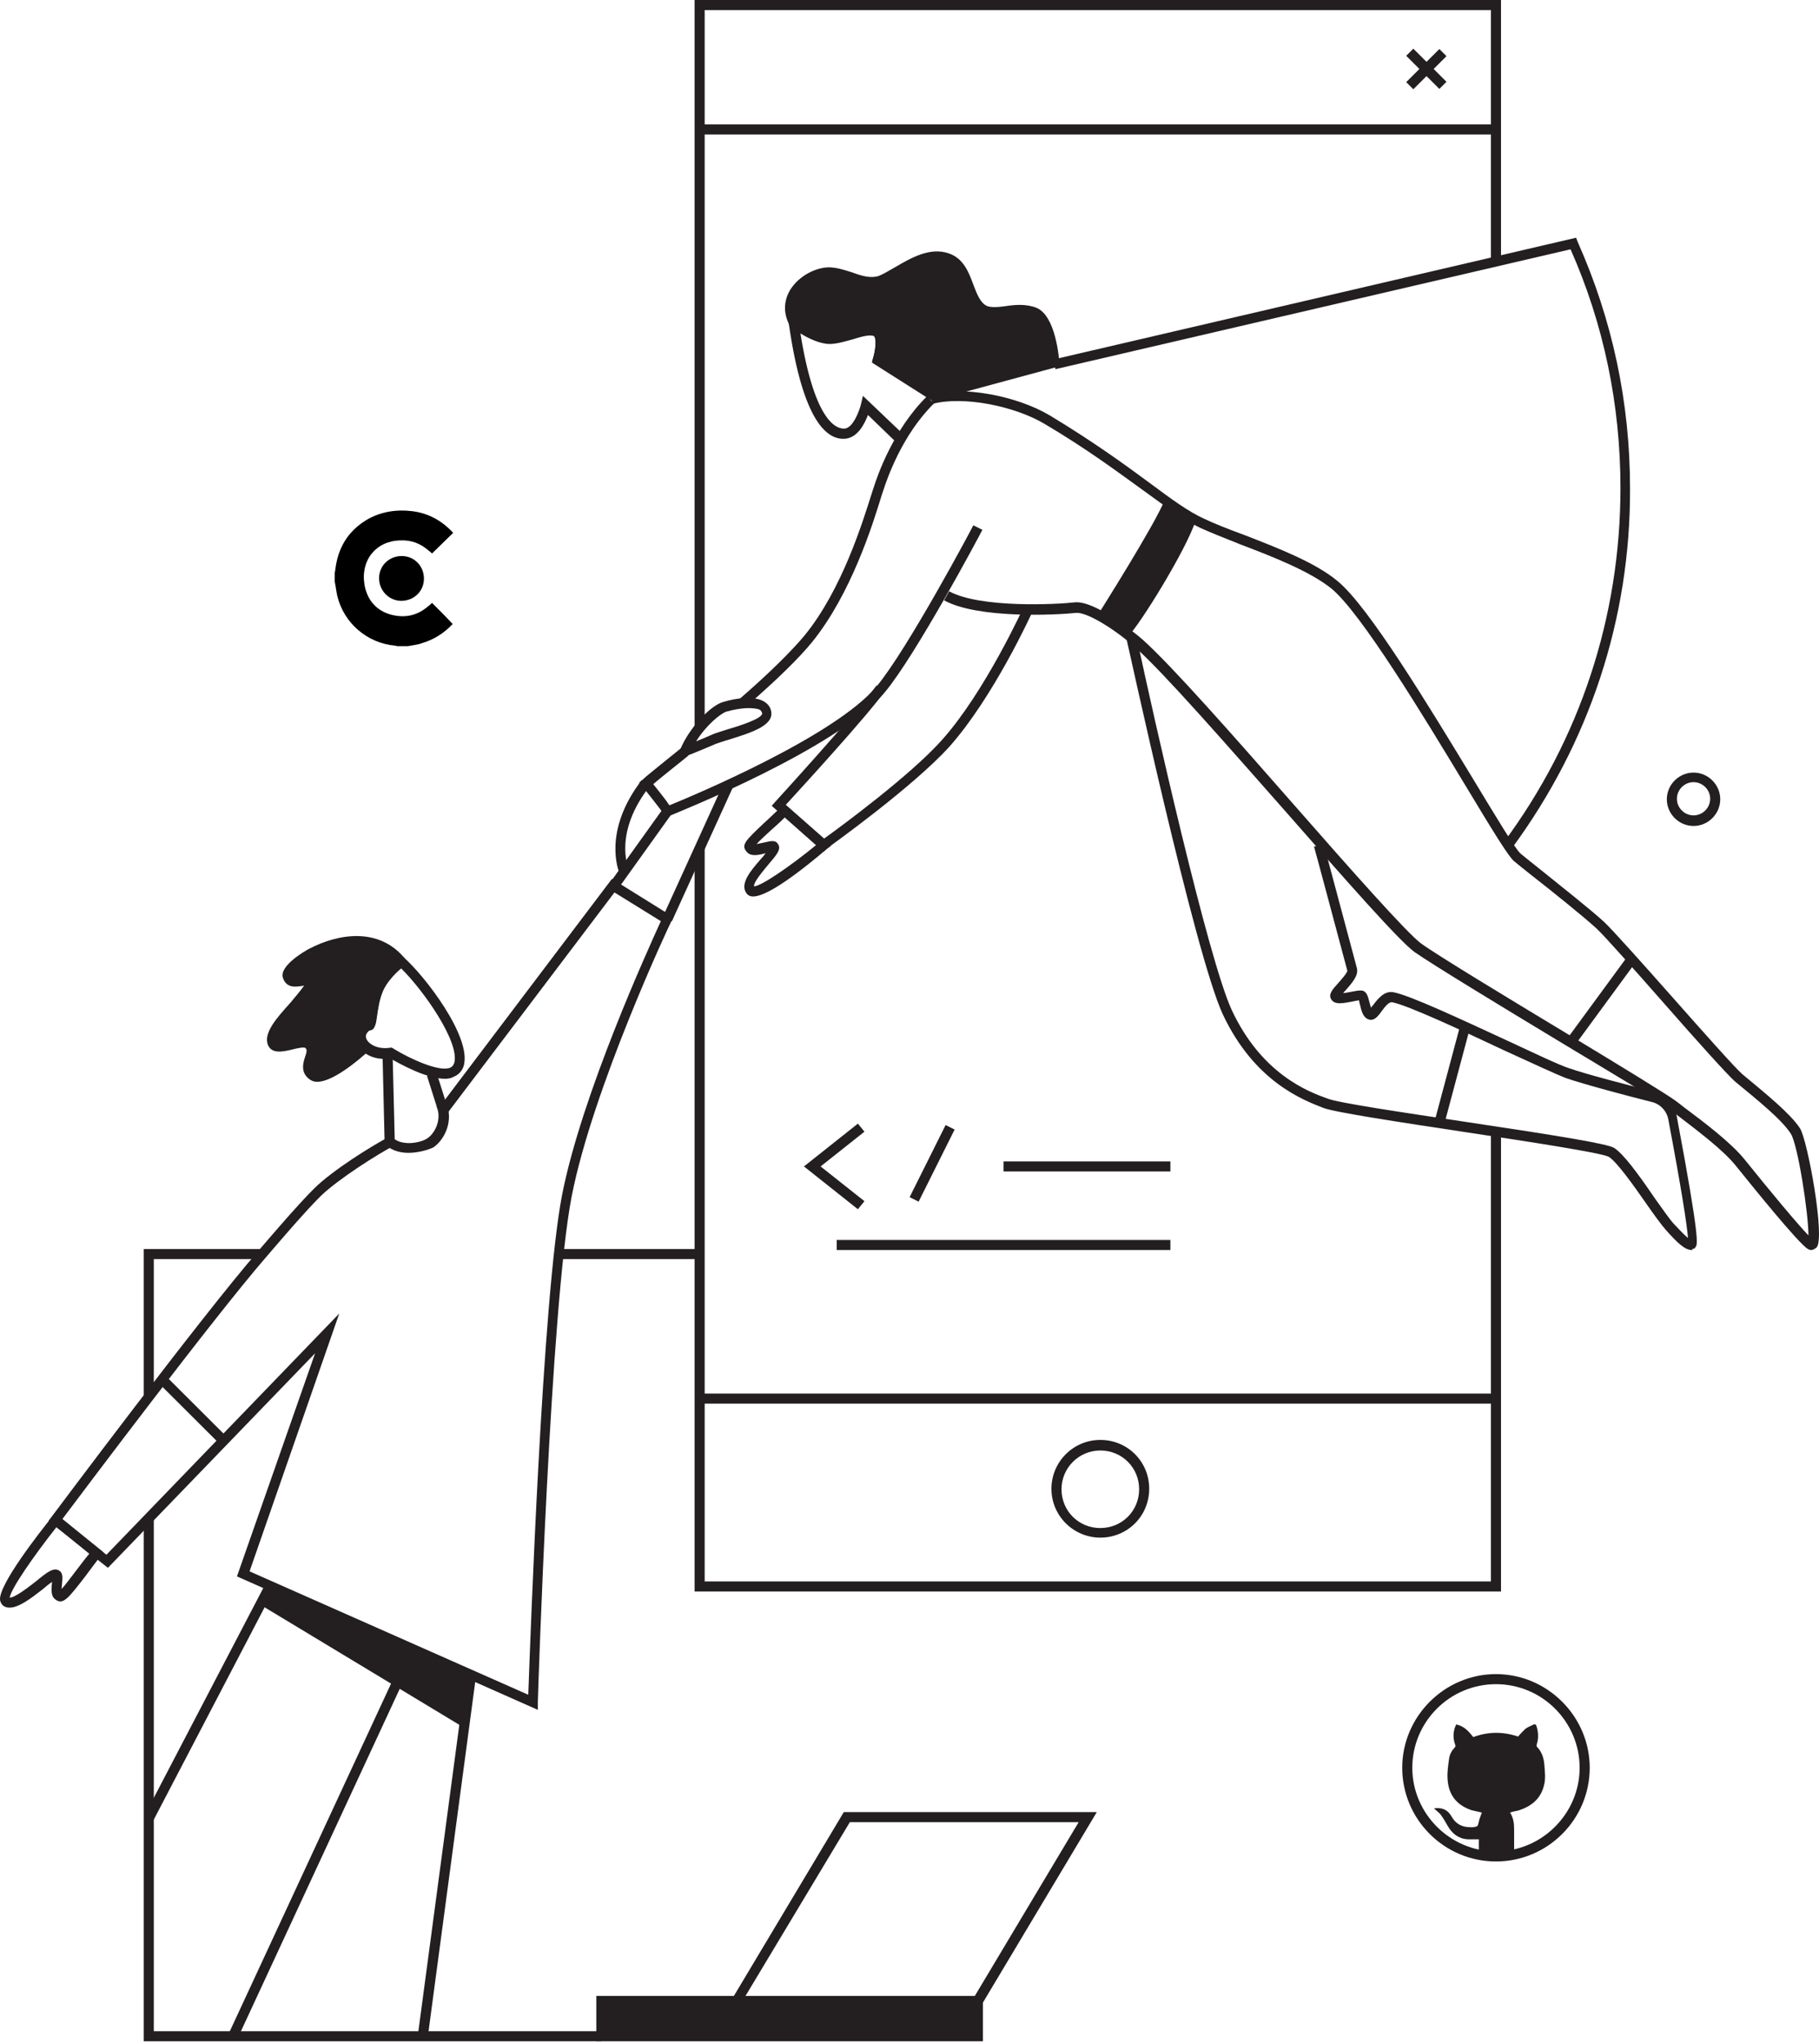 <svg width="260" height="292" viewBox="0 0 260 292" fill="none" xmlns="http://www.w3.org/2000/svg">
<path d="M100.723 103.978H99.282V0H214.548V37.633H213.107V1.439H100.723V103.978Z" fill="#231F20"/>
<path d="M214.548 227.383H99.282V121.175H100.723V225.944H213.107V161.687H214.548V227.383Z" fill="#231F20"/>
<path d="M85.955 291.641H20.542V216.95H21.983V290.202H85.955V291.641Z" fill="#231F20"/>
<path d="M21.983 199.608H20.542V178.453H37.472V179.892H21.983V199.608Z" fill="#231F20"/>
<path d="M100.003 178.453H79.903V179.892H100.003V178.453Z" fill="#231F20"/>
<path d="M213.828 199.104H100.003V200.543H213.828V199.104Z" fill="#231F20"/>
<path d="M157.275 219.684C153.457 219.684 150.287 216.59 150.287 212.704C150.287 208.89 153.385 205.724 157.275 205.724C161.166 205.724 164.263 208.819 164.263 212.704C164.263 216.59 161.166 219.684 157.275 219.684ZM157.275 207.235C154.25 207.235 151.728 209.682 151.728 212.776C151.728 215.87 154.178 218.317 157.275 218.317C160.373 218.317 162.823 215.87 162.823 212.776C162.823 209.682 160.373 207.235 157.275 207.235Z" fill="#231F20"/>
<path d="M242.067 118.009C239.978 118.009 238.249 116.282 238.249 114.195C238.249 112.109 239.978 110.382 242.067 110.382C244.156 110.382 245.885 112.109 245.885 114.195C245.885 116.282 244.156 118.009 242.067 118.009ZM242.067 111.749C240.77 111.749 239.69 112.828 239.69 114.123C239.69 115.419 240.77 116.498 242.067 116.498C243.364 116.498 244.445 115.419 244.445 114.123C244.445 112.828 243.364 111.749 242.067 111.749Z" fill="#231F20"/>
<path d="M213.827 265.952C206.407 265.952 200.428 259.908 200.428 252.568C200.428 245.229 206.479 239.184 213.827 239.184C221.175 239.184 227.227 245.229 227.227 252.568C227.227 259.908 221.247 265.952 213.827 265.952ZM213.827 240.623C207.2 240.623 201.868 246.02 201.868 252.568C201.868 259.116 207.272 264.513 213.827 264.513C220.383 264.513 225.786 259.116 225.786 252.568C225.786 246.02 220.455 240.623 213.827 240.623Z" fill="#231F20"/>
<path d="M37.938 226.299L20.65 259.413L21.927 260.079L39.216 226.964L37.938 226.299Z" fill="#231F20"/>
<path d="M57.774 236.493L32.631 290.681L33.938 291.286L59.081 237.098L57.774 236.493Z" fill="#231F20"/>
<path d="M66.676 238.767L59.718 290.833L61.146 291.024L68.104 238.958L66.676 238.767Z" fill="#231F20"/>
<path d="M37.183 229.254L66.287 246.812L67.368 238.896L38.552 226.664L37.183 229.254Z" fill="#231F20"/>
<path d="M76.878 244.293L33.87 225.225L45.036 193.348L15.427 224.001L6.926 217.309L7.359 216.734C7.575 216.446 28.827 188.023 36.967 178.669C37.328 178.237 37.76 177.733 38.264 177.158C40.137 174.999 42.659 172.049 44.892 169.818C47.485 167.228 53.249 163.63 55.77 162.334L56.418 163.63C54.041 164.853 48.35 168.451 45.828 170.897C43.595 173.128 41.146 176.006 39.273 178.165C38.768 178.741 38.336 179.244 37.976 179.676C30.556 188.239 11.897 213.064 8.871 217.094L15.211 222.131L48.494 187.663L35.671 224.505L75.509 242.135C75.797 234.291 77.526 185.289 80.336 170.753C83.145 156.362 92.727 135.423 94.456 131.609L87.828 127.507L63.911 159.096L62.758 158.233L87.468 125.565L96.257 131.033L95.969 131.609C95.825 131.825 84.73 155.427 81.705 170.969C78.679 186.584 76.878 242.638 76.878 243.142V244.293Z" fill="#231F20"/>
<path d="M128.531 63.61L124.064 59.292C123.56 60.588 122.624 62.458 120.895 62.674C118.301 62.962 114.771 60.372 112.754 46.268L112.538 44.613L113.907 45.62C114.699 46.196 117.148 47.707 118.589 47.707C119.382 47.707 120.39 47.419 121.399 47.132C122.84 46.7 124.208 46.34 125.217 46.628C125.649 46.772 126.01 47.06 126.226 47.419C126.802 48.499 126.514 50.226 126.298 51.161L133.934 55.982L133.142 57.206L124.641 51.809L124.785 51.305C125.073 50.37 125.289 48.715 125.001 48.139C124.929 48.067 124.929 47.995 124.857 47.995C124.208 47.779 122.984 48.139 121.831 48.499C120.751 48.787 119.598 49.146 118.589 49.146C117.221 49.146 115.564 48.355 114.411 47.635C116.5 60.66 119.742 61.307 120.751 61.235C121.975 61.091 122.84 58.645 123.056 57.781L123.344 56.558L129.612 62.53L128.531 63.61Z" fill="#231F20"/>
<path d="M151.44 51.953C151.368 51.233 150.936 45.117 148.126 43.966C146.613 43.39 145.028 43.534 143.66 43.75C142.579 43.894 141.57 43.966 140.994 43.678C140.058 43.174 139.625 41.951 139.121 40.656C138.473 38.929 137.752 36.914 135.591 36.194C132.853 35.259 130.116 36.914 127.883 38.209C127.018 38.713 126.154 39.217 125.577 39.432C124.425 39.792 123.2 39.432 121.831 38.929C120.895 38.641 119.886 38.281 118.805 38.209C117.149 38.065 114.555 39.073 113.114 41.159C112.034 42.742 111.89 44.613 112.826 46.412L112.898 46.556L114.627 47.635C116.212 48.571 117.581 49.003 118.589 49.003C119.598 49.003 120.679 48.643 121.831 48.355C122.984 47.995 124.209 47.635 124.857 47.851C124.929 47.851 124.929 47.851 125.001 47.995C125.361 48.571 125.073 50.226 124.785 51.161L124.641 51.665L133.43 57.206L151.512 52.313L151.44 51.953Z" fill="#231F20"/>
<path d="M216.061 121.247L214.908 120.384C225.858 105.633 231.621 88.075 231.621 69.726C231.621 57.853 229.244 46.34 224.489 35.619L150.864 52.744L150.503 51.377L225.282 33.964L225.498 34.539C230.469 45.693 232.99 57.493 232.99 69.798C233.062 88.435 227.155 106.208 216.061 121.247Z" fill="#231F20"/>
<path d="M95.032 116.786L94.744 116.138C94.744 116.138 94.384 115.563 91.79 112.325L91.358 111.821L91.862 111.389C92.367 110.885 93.591 109.95 95.248 108.583C95.969 108.007 96.689 107.431 97.482 106.784L98.418 107.935C97.626 108.583 96.833 109.23 96.185 109.734C95.032 110.669 94.024 111.461 93.375 112.037C94.168 113.044 95.176 114.267 95.681 115.059C99.211 113.62 119.31 105.201 125.289 98.077C129.684 92.824 139.049 75.267 139.121 75.051L140.418 75.698C140.058 76.418 130.909 93.616 126.442 98.941C119.67 107 96.689 116.138 95.681 116.57L95.032 116.786Z" fill="#231F20"/>
<path d="M106.63 100.955L105.694 99.876C110.016 96.134 113.114 93.04 114.987 90.809C120.39 84.189 123.344 74.475 124.64 70.374L124.857 69.726C125.433 67.855 127.738 61.307 132.493 56.63L133.502 57.637C128.963 62.099 126.802 68.359 126.225 70.158L126.009 70.805C124.713 75.051 121.615 84.909 116.068 91.745C114.195 94.047 110.953 97.214 106.63 100.955Z" fill="#231F20"/>
<path d="M117.725 121.679L110.304 115.131L110.809 114.555C110.953 114.411 122.551 101.675 125.289 97.933L126.441 98.797C123.992 102.251 114.627 112.468 112.321 114.987L117.797 119.808C120.102 118.153 130.188 110.741 134.654 105.704C140.778 98.869 146.253 86.852 146.325 86.708L147.621 87.284C147.405 87.787 142.002 99.588 135.735 106.64C130.548 112.396 118.661 120.887 118.157 121.247L117.725 121.679Z" fill="#231F20"/>
<path d="M241.851 178.597C240.843 178.597 239.834 177.661 238.105 175.718C237.529 175.071 236.52 173.704 235.368 172.049C233.567 169.458 231.117 166.004 229.965 165.285C228.956 164.709 218.15 163.054 209.505 161.759C199.996 160.32 190.991 158.952 189.19 158.305C186.236 157.154 179.32 154.563 174.781 144.921C170.747 136.214 161.166 91.745 161.022 91.313L162.462 91.025C164.912 102.538 172.692 137.078 176.078 144.345C180.329 153.412 186.884 155.93 189.694 156.938C191.279 157.585 200.644 158.952 209.721 160.32C223.193 162.334 229.677 163.414 230.685 163.989C231.982 164.781 234.071 167.587 236.52 171.185C237.601 172.696 238.61 174.135 239.114 174.711C239.69 175.287 240.627 176.366 241.275 176.87C241.131 174.999 240.339 169.89 238.466 159.96C238.249 158.737 237.313 157.729 236.088 157.441C232.63 156.578 226.435 154.923 223.913 154.059C222.544 153.556 219.014 151.901 214.908 150.03C208.785 147.152 201.22 143.626 198.987 143.194C198.483 143.122 197.907 143.913 197.474 144.489C196.97 145.209 196.394 145.928 195.601 145.64C194.809 145.353 194.593 144.417 194.377 143.482C194.304 143.338 194.304 143.05 194.232 142.906C194.016 142.978 193.728 142.978 193.512 143.05C191.999 143.338 190.774 143.626 190.27 142.762C189.838 142.043 190.486 141.323 191.279 140.46C191.639 140.028 192.648 138.948 192.575 138.661C191.855 135.998 187.893 121.103 187.821 120.959L189.19 120.599C189.262 120.743 193.224 135.638 193.944 138.301C194.232 139.38 193.224 140.46 192.359 141.467C192.215 141.611 192.071 141.755 191.999 141.899C192.431 141.827 192.936 141.755 193.224 141.683C194.016 141.539 194.449 141.467 194.737 141.539C195.385 141.683 195.529 142.402 195.745 143.194C195.817 143.41 195.889 143.77 195.961 143.985C196.033 143.842 196.178 143.698 196.25 143.626C196.898 142.762 197.834 141.539 199.131 141.755C201.509 142.187 208.857 145.64 215.412 148.663C219.447 150.534 222.905 152.189 224.273 152.62C226.723 153.484 232.846 155.067 236.304 155.93C238.033 156.362 239.402 157.801 239.69 159.6C243.004 177.229 242.644 177.805 242.356 178.165L242.212 178.381L241.851 178.453C241.996 178.597 241.923 178.597 241.851 178.597Z" fill="#231F20"/>
<path d="M258.853 178.597C258.709 178.597 258.564 178.525 258.42 178.453C257.052 177.661 250.28 169.242 248.191 166.652C246.318 164.277 242.427 161.399 239.906 159.456C239.33 159.024 238.753 158.593 238.393 158.305C237.456 157.513 230.541 153.412 223.264 149.022C214.548 143.77 204.606 137.725 202.156 135.998C199.923 134.343 192.503 125.924 183.93 116.138C175.285 106.352 166.424 96.206 162.318 92.536C159.941 90.378 155.474 87.356 153.745 87.571C151.007 87.859 139.769 88.435 134.942 85.772L135.663 84.477C140.129 86.924 151.152 86.348 153.601 86.06C156.339 85.772 161.67 89.946 163.326 91.385C167.505 95.127 176.438 105.273 185.083 115.131C193.223 124.413 201.004 133.192 203.093 134.775C205.47 136.502 215.34 142.474 224.057 147.727C231.693 152.332 238.249 156.362 239.33 157.154C239.762 157.441 240.266 157.873 240.842 158.305C243.436 160.248 247.398 163.198 249.415 165.716C252.945 170.106 256.835 174.783 258.492 176.51C258.492 173.344 256.98 163.558 255.971 161.975C254.674 159.96 251.288 157.226 248.047 154.563C246.966 153.628 242.571 148.735 237.961 143.482C233.782 138.733 229.46 133.84 228.235 132.688C226.434 131.033 221.968 127.435 219.014 125.133C217.717 124.125 216.781 123.334 216.421 123.046C215.628 122.398 213.467 118.873 209.433 112.181C203.525 102.394 194.592 87.643 190.342 84.118C187.316 81.671 182.057 79.584 177.302 77.785C175.141 76.922 173.124 76.13 171.539 75.411C169.234 74.331 166.712 72.46 163.543 70.158C159.941 67.567 155.546 64.257 149.351 60.588C144.884 57.925 137.536 56.558 133.285 57.709L132.925 56.342C137.536 55.119 145.244 56.486 150.071 59.364C156.266 63.106 160.733 66.344 164.335 69.007C167.433 71.309 169.882 73.108 172.115 74.115C173.628 74.835 175.645 75.627 177.807 76.418C182.633 78.289 188.036 80.376 191.206 83.038C195.673 86.708 204.318 101.027 210.657 111.461C213.755 116.57 216.637 121.391 217.357 121.967C217.717 122.255 218.654 123.046 219.951 124.053C222.904 126.428 227.443 130.026 229.244 131.681C230.541 132.904 234.719 137.581 239.113 142.546C243.508 147.511 248.047 152.62 249.055 153.484C252.513 156.362 255.827 159.024 257.268 161.183C258.348 162.766 260.942 176.942 259.645 178.237C259.285 178.525 259.069 178.597 258.853 178.597Z" fill="#231F20"/>
<path d="M167.289 165.932H143.443V167.371H167.289V165.932Z" fill="#231F20"/>
<path d="M167.289 177.157H119.598V178.597H167.289V177.157Z" fill="#231F20"/>
<path d="M122.623 172.768L114.915 166.652L122.623 160.536L123.56 161.687L117.292 166.652L123.56 171.617L122.623 172.768Z" fill="#231F20"/>
<path d="M135.161 160.74L130.016 171.042L131.305 171.684L136.451 161.382L135.161 160.74Z" fill="#231F20"/>
<path d="M107.639 128.083C107.135 128.083 106.919 127.867 106.774 127.723C105.622 126.356 107.279 124.413 108.792 122.686C109.008 122.47 109.224 122.183 109.44 121.895C108.431 122.183 107.351 122.398 106.774 121.751C105.838 120.743 106.558 120.096 109.224 117.577C109.872 117.002 110.665 116.21 111.601 115.347L112.105 114.915L118.805 120.815L118.157 121.319C111.457 127.004 108.792 128.083 107.639 128.083ZM110.376 120.168C110.665 120.168 110.953 120.24 111.097 120.456C111.817 121.247 111.025 122.111 109.8 123.55C109.224 124.269 107.639 126.068 107.783 126.644C108.864 126.572 113.042 123.694 116.644 120.743L112.178 116.786C111.457 117.505 110.809 118.081 110.232 118.585C109.296 119.448 108.503 120.168 108.143 120.599C108.431 120.528 108.864 120.456 109.152 120.384C109.584 120.312 110.016 120.168 110.376 120.168Z" fill="#231F20"/>
<path d="M1.379 229.686C1.019 229.686 0.731 229.614 0.442 229.398C0.298 229.254 0.082 229.038 0.01 228.607C-0.278 226.52 5.629 218.964 7.43 216.734L7.863 216.158L14.779 221.771L14.346 222.346C13.482 223.498 12.761 224.433 12.185 225.225C9.736 228.391 9.015 229.326 7.935 228.535C7.214 228.031 7.358 227.024 7.43 226.088V226.016C6.998 226.304 6.494 226.736 6.062 227.096C4.405 228.391 2.676 229.686 1.379 229.686ZM1.379 228.247C2.099 228.319 4.189 226.664 5.125 225.944C6.782 224.577 7.719 223.857 8.511 224.433C9.015 224.793 8.943 225.44 8.871 226.232C8.871 226.448 8.799 226.808 8.799 227.024C9.231 226.592 10.024 225.512 10.96 224.289C11.465 223.642 12.041 222.85 12.761 221.987L8.079 218.173C4.837 222.274 1.595 226.952 1.379 228.247Z" fill="#231F20"/>
<path d="M161.742 91.169L156.915 87.859C156.915 87.859 165.2 74.763 166.424 71.525L170.891 74.403C169.522 78.649 162.75 89.514 161.309 90.809" fill="#231F20"/>
<path d="M208.73 146.448L205.033 160.284L206.425 160.655L210.122 146.819L208.73 146.448Z" fill="#231F20"/>
<path d="M213.828 17.773H100.003V19.212H213.828V17.773Z" fill="#231F20"/>
<path d="M205.735 7.005L200.997 11.737L202.016 12.754L206.754 8.022L205.735 7.005Z" fill="#231F20"/>
<path d="M202.016 6.954L200.997 7.972L205.735 12.704L206.754 11.686L202.016 6.954Z" fill="#231F20"/>
<path d="M232.523 136.784L223.881 148.567L225.044 149.418L233.685 137.634L232.523 136.784Z" fill="#231F20"/>
<path d="M58.364 164.709C57.283 164.709 56.058 164.421 55.194 163.63L54.978 163.414L54.69 151.109H56.13L56.419 162.766C57.859 163.774 60.309 163.198 61.101 162.622C62.182 161.903 63.19 159.888 62.398 158.089V158.017L61.029 153.7L62.398 153.268L63.767 157.585C64.847 160.032 63.623 162.766 61.966 163.917C61.245 164.277 59.804 164.709 58.364 164.709Z" fill="#231F20"/>
<path d="M63.622 154.131C60.885 154.131 56.995 151.901 55.842 151.253C55.121 151.325 53.176 151.469 51.736 150.102C50.871 149.382 50.583 148.375 50.943 147.367C51.159 146.648 51.736 146 52.312 145.712C52.384 145.496 52.384 145.209 52.456 144.921C52.6 143.841 52.888 142.186 53.537 140.747C54.617 138.373 56.779 136.862 56.85 136.79L57.283 136.43L57.715 136.79C60.741 139.452 67.441 148.159 66.288 152.26C66.072 152.98 65.567 153.556 64.847 153.843C64.487 154.059 64.055 154.131 63.622 154.131ZM56.13 149.742L56.346 149.886C58.58 151.253 62.758 153.196 64.343 152.548C64.631 152.404 64.775 152.26 64.919 151.901C65.784 148.95 60.525 141.467 57.283 138.301C56.634 138.876 55.482 139.956 54.833 141.323C54.257 142.546 54.041 144.129 53.897 145.137C53.753 146.288 53.609 146.936 52.96 147.008C52.816 147.08 52.456 147.439 52.312 147.871C52.24 148.231 52.384 148.591 52.744 148.95C54.041 150.102 55.842 149.67 55.914 149.67L56.13 149.742Z" fill="#231F20"/>
<path d="M57.859 136.934C54.185 132.472 48.422 133.336 44.171 135.567C43.739 135.782 39.921 137.941 40.425 139.668C40.929 141.251 42.298 140.963 43.019 140.891C43.163 140.891 43.307 140.819 43.451 140.819C43.163 141.323 42.154 142.474 41.506 143.266C39.56 145.425 37.543 147.655 38.336 149.382C38.912 150.606 40.497 150.246 41.722 149.958C42.298 149.814 43.451 149.526 43.667 149.742C43.883 149.958 43.883 150.246 43.595 151.037C43.307 151.901 42.946 153.268 44.243 154.203C44.531 154.419 44.892 154.563 45.324 154.563C47.557 154.563 51.087 151.613 52.672 150.174L53.248 149.67L52.672 149.166C52.312 148.807 52.168 148.447 52.24 148.087C52.312 147.583 52.744 147.224 52.888 147.224C53.536 147.152 53.681 146.504 53.825 145.353C53.969 144.345 54.185 142.834 54.761 141.539C55.698 139.524 57.643 138.157 57.643 138.085L58.291 137.653L57.859 136.934Z" fill="#231F20"/>
<path d="M139.77 285.884H85.956V290.921H139.77V285.884Z" fill="#231F20"/>
<path d="M140.49 291.641H85.235V285.165H140.49V291.641ZM86.675 290.201H139.049V286.604H86.675V290.201Z" fill="#231F20"/>
<path d="M140.202 286.604H104.037L120.607 258.9H156.771L140.202 286.604ZM106.559 285.165H139.337L154.178 260.34H121.471L106.559 285.165Z" fill="#231F20"/>
<path d="M23.459 196.351L22.441 197.369L31.057 205.962L32.075 204.943L23.459 196.351Z" fill="#231F20"/>
<path d="M94.856 115.413L87.143 126.181L88.315 127.019L96.028 116.251L94.856 115.413Z" fill="#231F20"/>
<path d="M103.521 111.716L94.721 131.037L96.032 131.633L104.833 112.312L103.521 111.716Z" fill="#231F20"/>
<path d="M88.548 124.773C88.476 124.557 86.027 118.872 91.718 111.461L92.871 112.324C87.684 118.944 89.773 123.909 89.845 124.125L88.548 124.773Z" fill="#231F20"/>
<path d="M96.617 108.583L97.265 107C98.562 103.906 101.588 100.811 103.317 100.308C105.19 99.732 107.783 99.372 109.224 100.236C109.8 100.596 110.161 101.099 110.233 101.675C110.593 103.69 107.279 104.697 104.325 105.633C103.533 105.848 102.74 106.136 102.308 106.28C100.507 107.072 98.13 108.007 98.13 108.007L96.617 108.583ZM106.991 101.171C105.982 101.171 104.83 101.387 103.821 101.675C102.956 101.963 100.939 103.618 99.499 105.92C100.219 105.633 101.083 105.273 101.876 104.913C102.38 104.697 103.173 104.481 104.037 104.193C105.262 103.834 109.08 102.682 108.936 101.891C108.864 101.675 108.792 101.531 108.576 101.387C108.215 101.243 107.639 101.171 106.991 101.171Z" fill="#231F20"/>
<path d="M216.997 248.107C217.285 247.747 217.646 247.387 218.006 247.028C218.366 246.74 218.798 246.596 219.231 246.38C219.375 246.308 219.519 246.38 219.591 246.524C219.879 247.387 219.951 248.323 219.663 249.186C219.663 249.258 219.591 249.474 219.663 249.546C220.383 250.266 220.671 251.201 220.743 252.136C220.815 253.144 220.96 254.151 220.671 255.159C220.167 257.101 218.798 258.109 216.997 258.685C216.637 258.756 216.205 258.828 215.845 258.972C216.349 259.764 216.421 260.555 216.421 261.419C216.421 262.57 216.421 263.721 216.421 264.801C216.421 264.945 216.421 265.017 216.421 265.161C214.764 265.161 213.107 265.161 211.378 265.161C211.378 264.297 211.378 263.506 211.378 262.786C210.802 262.786 210.298 262.786 209.793 262.786C208.496 262.714 207.56 261.995 206.912 260.843C206.623 260.34 206.335 259.836 205.975 259.332C205.831 259.116 205.543 258.9 205.399 258.756C205.327 258.685 205.183 258.541 204.966 258.397C205.183 258.325 205.327 258.325 205.471 258.325C206.407 258.325 207.056 258.756 207.488 259.548C208.064 260.555 208.929 261.059 210.153 261.059C210.298 261.059 210.442 261.059 210.514 261.059C211.234 260.987 211.234 260.915 211.378 260.268C211.45 259.836 211.666 259.404 211.81 258.972C211.306 258.828 210.802 258.756 210.298 258.613C208.208 257.893 207.056 256.454 206.912 254.223C206.84 253.216 206.984 252.28 207.128 251.273C207.2 250.697 207.488 250.122 207.92 249.69C208.064 249.546 208.064 249.402 207.992 249.258C207.632 248.251 207.704 247.315 208.136 246.38C209.289 246.596 209.937 247.387 210.586 248.179C212.747 247.387 214.836 247.387 216.997 248.107Z" fill="#231F20"/>
<path d="M58.291 92.32C57.787 92.32 57.283 92.32 56.778 92.32C56.706 92.32 56.562 92.249 56.49 92.249C52.456 91.889 49.142 89.01 48.206 85.125C48.062 84.477 47.989 83.758 47.845 83.11C47.845 82.678 47.845 82.319 47.845 81.887C47.845 81.743 47.917 81.599 47.917 81.455C48.278 78.361 49.646 75.986 52.312 74.331C54.329 73.108 56.634 72.748 58.94 73.036C61.245 73.324 63.19 74.403 64.775 76.13C63.766 77.138 62.758 78.073 61.749 79.08C61.605 78.936 61.461 78.793 61.245 78.649C60.092 77.641 58.796 77.138 57.211 77.21C53.753 77.281 51.519 80.016 52.096 83.542C52.456 85.557 53.609 87.068 55.554 87.715C57.571 88.363 59.516 88.075 61.173 86.636C61.389 86.492 61.605 86.276 61.749 86.132C62.758 87.14 63.766 88.147 64.703 89.154C63.478 90.45 62.037 91.385 60.308 91.889C59.804 92.105 59.012 92.177 58.291 92.32Z" fill="black"/>
<path d="M60.596 82.678C60.596 84.477 59.156 85.844 57.355 85.844C55.626 85.844 54.185 84.405 54.185 82.606C54.185 80.807 55.626 79.44 57.427 79.44C59.156 79.44 60.596 80.807 60.596 82.678Z" fill="black"/>
</svg>
